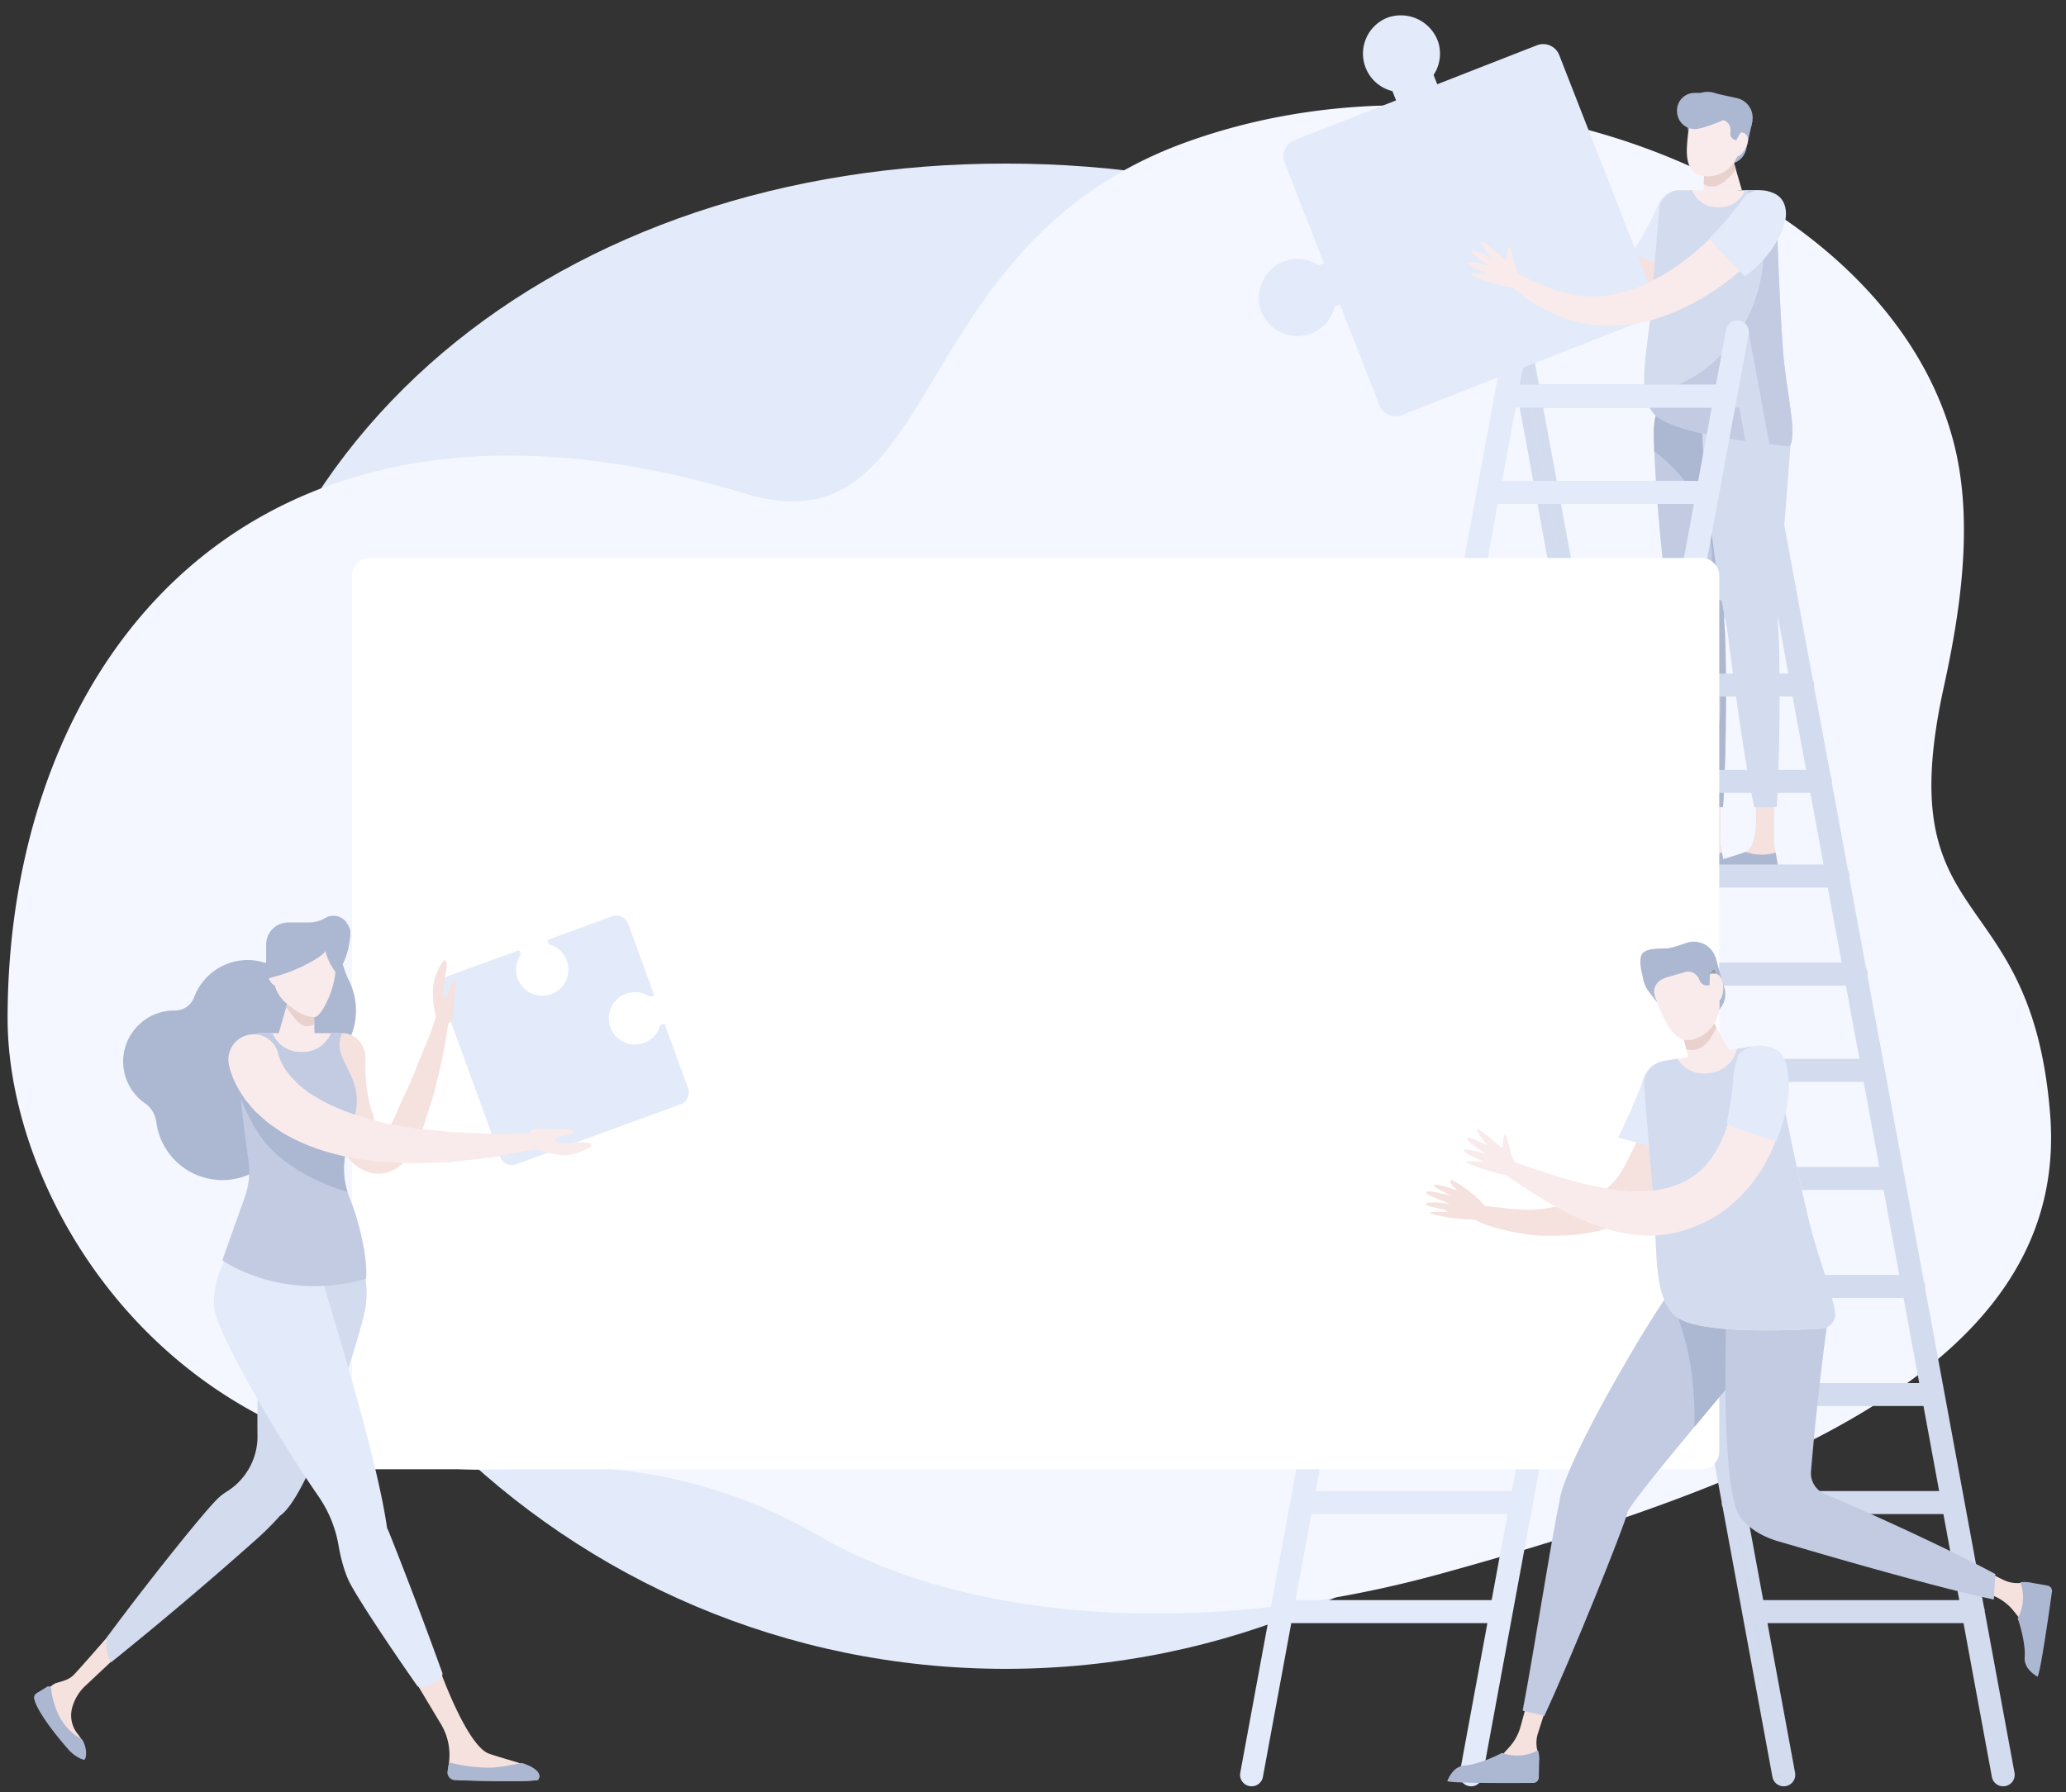 <svg width="272" height="236" fill="none" xmlns="http://www.w3.org/2000/svg">
    <rect width="100%" height="100%" fill="#333333" stroke="none"/>
    <path fill-rule="evenodd" clip-rule="evenodd" d="M132.38 219.77c-57.89 0-104.81-46.98-104.81-104.93 0-57.94 46.92-93.3 104.8-93.3 57.9 0 104.82 35.36 104.82 93.3 0 57.95-46.93 104.93-104.81 104.93z" fill="#E3EAF9"/>
    <path fill-rule="evenodd" clip-rule="evenodd" d="M255.93 90.39c2.26-10.31 4-22.28 1.14-32.66-9.15-33.34-60.22-53.8-101.05-38.95C118.6 32.39 124.4 72.96 98.11 65 32.83 45.25 1 87.22 1 134.1c0 25.43 23.55 62.55 68.95 59.26a65.98 65.98 0 0137.8 8.86c19.32 11.19 50.03 13.8 81.92 5.03 47.98-13.2 82.73-29.2 80.24-60.54-2.49-31.35-21.21-23.4-13.98-56.32z" fill="#F4F7FF"/>
    <path fill-rule="evenodd" clip-rule="evenodd" d="M205.9 16.66c.07-1.02 1.84-3.11 1.57-3.37-.2-.2-.88.45-1.26.83a.16.16 0 01-.16.04.16.16 0 01-.1-.14c-.09-1-.34-3.82-.62-3.85-.29-.03-.43 1.76-.47 2.35a.04.04 0 01-.03.04.04.04 0 01-.04-.03c-.22-.63-.96-2.67-1.28-2.41-.3.25.17 2.2.36 2.96a.04.04 0 01-.02.04.04.04 0 01-.05-.01c-.38-.68-1.38-2.39-1.66-2.17-.27.22.5 2.08.8 2.74a.04.04 0 01-.02.04.04.04 0 01-.05 0c-.43-.5-1.57-1.75-1.57-1.38.01.46 2.01 4.25 2.67 4.88.66.64 1.94-.56 1.94-.56" fill="#F5E1DE"/>
    <path fill-rule="evenodd" clip-rule="evenodd" d="M223.89 29.35c-1.36 3.01-3.31 6.43-5.68 8.78-4.6 4.55-10.49 3.36-12.55-7.29-.36-1.6-.6-3.2-.82-4.8-.42-3.18-.59-6.36-.74-9.52a.87.87 0 011.72-.22v.02c.63 3.08 1.25 6.14 2.06 9.13.41 1.48.84 2.96 1.34 4.38.43 1.35 2.17 5.53 3.52 5.94.04 0 .08.05.11.02.03-.02.04-.02.05 0 .03-.04.05-.06.07-.05.07-.06.16-.07.32-.2.3-.2.7-.58 1.08-1.05a18.1 18.1 0 002.15-3.44 55.67 55.67 0 001.76-3.72c1.38-3.76 7.06-1.96 5.7 1.81a3.09 3.09 0 01-.1.2" fill="#F5E1DE"/>
    <path fill-rule="evenodd" clip-rule="evenodd" d="M214.77 33.4l.01-.02a37.03 37.03 0 001.94-3.17 35.46 35.46 0 001.6-3.25l.02-.05a3.03 3.03 0 014.21-1.5 3.04 3.04 0 011.27 4.1 37.77 37.77 0 01-2.25 3.72 43.7 43.7 0 01-1.73 2.3c-.44-.47-4-1.74-5.07-2.13" fill="#E3EAF9"/>
    <path fill-rule="evenodd" clip-rule="evenodd" d="M217.74 54.48c2.64 3.03 17.86 4.3 17.86 4.3 1.13-1.31-.52-7.25-.91-13.27-.43-6.51-.68-13.7-.8-17.58a2.96 2.96 0 00-2.95-2.88h-9.66a2.86 2.86 0 00-2.85 2.62l-1.13 13.66c-.45 5.32-1.84 10.53.44 13.15" fill="#F9EBEB"/>
    <path fill-rule="evenodd" clip-rule="evenodd" d="M226.52 105.11l-.02 6 .52 2.92a.84.84 0 01-.8.99c-2.45.07-8.72.24-8.9-.04-.78-1.27 2.79-1.76 5.4-2.78 2.6-1 .8-10.93.8-10.93l3 3.84" fill="#F5E1DE"/>
    <path fill-rule="evenodd" clip-rule="evenodd" d="M222.72 112.2l.04-.02a5.96 5.96 0 002.1.37 6.15 6.15 0 001.85-.27l.31 1.75a.84.84 0 01-.8.98c-2.45.08-8.73.25-8.9-.03-.78-1.27 2.79-1.77 5.4-2.78" fill="#ACB7D2"/>
    <path fill-rule="evenodd" clip-rule="evenodd" d="M226.99 81.85c.32 2.3.37 16.99-.15 24.45h-2.94c-1.58-7.24-3.27-21.28-3.59-23.52v-.08c-1.76-7.8-2.64-22.96-2.57-26.04.1-4.16 2.8-7.48 6.03-7.4 3.23.07 5.78 3.5 5.68 7.67-.06 2.62-2.62 23.83-2.46 24.92" fill="#C2CBE2"/>
    <path fill-rule="evenodd" clip-rule="evenodd" d="M226.5 93.5a15.53 15.53 0 00-.5-4.63c-1.15-4.4-1.18-9-.72-13.54.04-.38.07-.76.09-1.15.26-5.94-2.92-11.33-7.57-14.73a50.81 50.81 0 01-.06-2.79c.1-4.16 2.8-7.48 6.03-7.4 3.23.07 5.78 3.5 5.68 7.67-.06 2.62-2.62 23.83-2.47 24.92.33 2.3.38 16.99-.14 24.45h-2.94a92.61 92.61 0 01-.56-2.8 20.14 20.14 0 003.16-10" fill="#ACB7D2"/>
    <path fill-rule="evenodd" clip-rule="evenodd" d="M233.59 105.11l-.03 6 .52 2.92a.84.84 0 01-.8.99c-2.44.07-8.72.24-8.89-.04-.79-1.27 2.78-1.76 5.39-2.78 2.61-1 .8-10.93.8-10.93l3 3.84" fill="#F5E1DE"/>
    <path fill-rule="evenodd" clip-rule="evenodd" d="M229.78 112.2l.04-.02a5.96 5.96 0 002.11.37 6.14 6.14 0 001.84-.27l.31 1.75a.84.84 0 01-.8.98c-2.44.08-8.72.25-8.89-.03-.79-1.27 2.78-1.77 5.39-2.78" fill="#ACB7D2"/>
    <path fill-rule="evenodd" clip-rule="evenodd" d="M234.05 81.85c.32 2.3.37 16.99-.14 24.45h-2.95c-1.58-7.24-3.27-21.28-3.58-23.52l-.01-.08c-1.76-7.8-3.33-23.06-3.26-26.13.1-4.17 3.49-7.4 6.72-7.32 3.24.08 5.08 3.42 4.99 7.58-.06 2.62-1.92 23.93-1.77 25.02" fill="#D3DBEF"/>
    <path fill-rule="evenodd" clip-rule="evenodd" d="M221.19 25.05h1.57a3.62 3.62 0 003.5 2.25c1.79 0 2.95-.98 3.5-2.25h1.42a2.7 2.7 0 012.71 2.63c.11 3.82.36 11.18.8 17.83.4 6.03 2.03 11.62.91 13.26 0 0-15.22-1.26-17.86-4.3-2.28-2.6-.89-7.82-.44-13.13l1.13-13.75a2.76 2.76 0 012.76-2.54" fill="#D3DBEF"/>
    <path fill-rule="evenodd" clip-rule="evenodd" d="M232.18 33.73a16.2 16.2 0 00-2.13-8.68h1.13a2.7 2.7 0 012.71 2.63c.11 3.82.36 11.18.8 17.83.4 6.03 2.03 11.62.91 13.26 0 0-15.22-1.26-17.86-4.3a5.15 5.15 0 01-1.12-2.55c8.85-1.4 15.15-9.16 15.56-18.2" fill="#C2CBE2"/>
    <path fill-rule="evenodd" clip-rule="evenodd" d="M226.67 21.53l.18.04a2.56 2.56 0 003.05-1.94l.82-3.7-2.68-.6-1.37 6.2" fill="#ACB7D2"/>
    <path fill-rule="evenodd" clip-rule="evenodd" d="M224.28 25.05h5.05l-1.46-5.04-3.44.43-.15 4.61" fill="#F9EBEB"/>
    <path fill-rule="evenodd" clip-rule="evenodd" d="M224.43 20.44l3.44-.43.68 2.35c-.77.87-1.91 2.22-3.17 2.22a2 2 0 01-1.08-.32l.13-3.82" fill="#E9D1CE"/>
    <path fill-rule="evenodd" clip-rule="evenodd" d="M223.9 23.12a4.2 4.2 0 005.03-3.2l1.01-4.58-7.04-1.57s-.8 3.58-.82 6.1c-.01 1.9.67 2.99 1.83 3.25" fill="#F9EBEB"/>
    <path fill-rule="evenodd" clip-rule="evenodd" d="M227.93 18.79c-.2.9.06 1.71.59 1.83.53.12 1.37-.93 1.57-1.82.2-.9-.32-1.3-.85-1.42-.53-.12-1.12.51-1.32 1.4" fill="#F9EBEB"/>
    <path fill-rule="evenodd" clip-rule="evenodd" d="M222.28 13.77c.57-1.4 2.13-2 3.56-1.5l.46.13 2.38.52a2.65 2.65 0 012 3.17l-.11.55-.95.82h-.46l-.58 1-.1-.02a.88.88 0 01-.67-.99c.12-.75-.25-1.48-.99-1.64l-2.1-.47c-1.3-.29-2.11.26-2.33 1.22l-.11.83-.29-1.84a4.08 4.08 0 01.3-1.78z" fill="#ACB7D2"/>
    <path fill-rule="evenodd" clip-rule="evenodd" d="M229.1 13.88c.17 1.3-4.52 2.96-5.76 3.11a2.33 2.33 0 01-2.53-2.09 2.32 2.32 0 011.95-2.64c1.23-.15 6.19.31 6.35 1.62" fill="#ACB7D2"/>
    <path d="M227.93 43.86l.75-.14-.75.14zm35.06 190l-.75.14.75-.14zm.88.6l-.14-.74.14.75zm.6-.87l-.74.13.74-.13zm-35.05-190l.75-.14-.75.14zm-30.39.27l.75-.14-.75.14zm35.06 190l-.75.14.75-.14zm.88.6l-.14-.74.14.75zm.6-.87l-.74.13.74-.13zm-35.05-190l.75-.14-.75.14zm26.67.4a1.51 1.51 0 011.21-1.76l.28 1.5-1.5.27zm35.05 190L227.2 44l1.49-.27 35.05 190-1.49.28zm1.77 1.22a1.51 1.51 0 01-1.77-1.21l1.5-.28.27 1.5zm1.21-1.76a1.51 1.51 0 01-1.21 1.76l-.28-1.49 1.49-.27zm-35.05-190l35.05 190-1.49.27-35.05-190 1.49-.27zm-1.77-1.22a1.51 1.51 0 011.77 1.22l-1.5.27-.27-1.49zM198.3 44a1.51 1.51 0 011.21-1.77l.28 1.5-1.5.27zm35.05 190L198.29 44l1.49-.28 35.05 190-1.49.28zm1.76 1.21a1.51 1.51 0 01-1.76-1.21l1.49-.28.27 1.5zm1.22-1.76a1.51 1.51 0 01-1.22 1.76l-.27-1.49 1.49-.27zm-35.05-190l35.05 190-1.5.27-35.04-190 1.49-.27zm-1.77-1.22a1.51 1.51 0 011.77 1.22l-1.5.27-.27-1.49zm30.75 8.42c.83 0 1.51.68 1.51 1.52h-1.51v-1.52zm-28.17 0h28.17v1.52h-28.17v-1.52zm-1.51 1.52c0-.84.67-1.52 1.5-1.52v1.52h-1.5zm1.5 1.51a1.51 1.51 0 01-1.5-1.51h1.5v1.51zm28.18 0h-28.17v-1.51h28.17v1.51zm1.51-1.51c0 .83-.68 1.51-1.51 1.51v-1.51h1.51zm.84 11.17c.84 0 1.51.68 1.51 1.51h-1.51v-1.51zm-28.64 0h28.64v1.51h-28.64v-1.51zm-1.52 1.51c0-.83.68-1.51 1.52-1.51v1.51h-1.52zm1.52 1.52a1.51 1.51 0 01-1.52-1.52h1.52v1.52zm28.64 0h-28.64v-1.52h28.64v1.52zm1.51-1.52c0 .84-.67 1.52-1.51 1.52v-1.52h1.51zm.85 11.17c.83 0 1.5.68 1.5 1.52h-1.5v-1.52zm-28.4 0h28.4v1.52h-28.4v-1.52zm-1.5 1.52c0-.84.67-1.52 1.5-1.52v1.52h-1.5zm1.5 1.51a1.51 1.51 0 01-1.5-1.51h1.5v1.51zm28.4 0h-28.4v-1.51h28.4v1.51zm1.5-1.51c0 .83-.67 1.51-1.5 1.51v-1.51h1.5zm.85 11.17c.84 0 1.52.67 1.52 1.51h-1.52v-1.51zm-28.22 0h28.22v1.51H209.1v-1.51zm-1.51 1.51c0-.84.68-1.51 1.51-1.51v1.51h-1.51zm1.51 1.51a1.51 1.51 0 01-1.51-1.51h1.51v1.51zm28.22 0H209.1v-1.51h28.22v1.51zm1.52-1.51c0 .84-.68 1.51-1.52 1.51v-1.51h1.52zm.84 11.17c.83 0 1.51.68 1.51 1.51h-1.51v-1.51zm-28.55 0h28.55v1.51h-28.55v-1.51zm-1.51 1.51c0-.83.67-1.51 1.51-1.51v1.51h-1.51zm1.51 1.52a1.51 1.51 0 01-1.51-1.52h1.51v1.52zm28.55 0h-28.55v-1.52h28.55v1.52zm1.51-1.52c0 .84-.68 1.52-1.51 1.52v-1.52h1.51zm.8 10.95c.84 0 1.51.68 1.51 1.51h-1.51v-1.51zm-28.94 0h28.94v1.51h-28.94v-1.51zm-1.52 1.51c0-.83.68-1.51 1.52-1.51v1.51h-1.52zm1.52 1.52a1.51 1.51 0 01-1.52-1.52h1.52v1.52zm28.94 0h-28.94v-1.52h28.94v1.52zm1.51-1.52c0 .84-.67 1.52-1.51 1.52v-1.52h1.51zm.89 11.4c.83 0 1.51.68 1.51 1.51h-1.51v-1.51zm-28.5 0h28.5v1.51h-28.5v-1.51zm-1.52 1.51c0-.83.68-1.51 1.52-1.51v1.51h-1.52zm1.52 1.52a1.51 1.51 0 01-1.52-1.52h1.52v1.52zm28.5 0h-28.5v-1.52h28.5v1.52zm1.51-1.52c0 .84-.68 1.52-1.51 1.52v-1.52h1.51zm.52 11.17c.83 0 1.51.68 1.51 1.52h-1.51v-1.52zm-28.58 0h28.58v1.52h-28.58v-1.52zm-1.51 1.52c0-.84.67-1.52 1.51-1.52v1.52h-1.51zm1.51 1.51a1.51 1.51 0 01-1.51-1.51h1.51v1.51zm28.58 0h-28.58v-1.51h28.58v1.51zm1.51-1.51c0 .83-.68 1.51-1.51 1.51v-1.51h1.51zm.69 12.71c.83 0 1.51.68 1.51 1.52h-1.51v-1.52zm-28.58 0h28.58v1.52h-28.58v-1.52zm-1.51 1.52c0-.84.67-1.52 1.5-1.52v1.52h-1.5zm1.5 1.51a1.51 1.51 0 01-1.5-1.51h1.5v1.51zm28.59 0h-28.58v-1.51h28.58v1.51zm1.51-1.51c0 .83-.68 1.51-1.51 1.51v-1.51h1.51zm1.81 12.71c.84 0 1.51.68 1.51 1.51h-1.51v-1.51zm-28.58 0h28.58v1.51h-28.58v-1.51zm-1.51 1.51c0-.83.68-1.51 1.51-1.51v1.51h-1.51zm1.51 1.52a1.51 1.51 0 01-1.51-1.52h1.51v1.52zm28.58 0h-28.58v-1.52h28.58v1.52zm1.51-1.52c0 .84-.67 1.52-1.51 1.52v-1.52h1.51zm.97 12.72c.84 0 1.52.68 1.52 1.51h-1.52v-1.51zm-28.57 0h28.57v1.51h-28.57v-1.51zm-1.52 1.51c0-.83.68-1.51 1.52-1.51v1.51h-1.52zm1.52 1.52a1.51 1.51 0 01-1.52-1.52h1.52v1.52zm28.57 0h-28.57v-1.52h28.57v1.52zm1.52-1.52c0 .84-.68 1.52-1.52 1.52v-1.52h1.52zm.82 12.72c.84 0 1.52.68 1.52 1.51h-1.52v-1.51zm-28.57 0h28.57v1.51h-28.57v-1.51zm-1.52 1.51c0-.83.68-1.51 1.52-1.51v1.51h-1.52zm1.52 1.52a1.51 1.51 0 01-1.52-1.52h1.52v1.52zm28.57 0h-28.57v-1.52h28.57v1.52zm1.52-1.52c0 .84-.68 1.52-1.52 1.52v-1.52h1.52zm1.53 12.85c.83 0 1.5.68 1.5 1.52h-1.5v-1.52zm-28.58 0h28.58v1.52h-28.58v-1.52zm-1.52 1.52c0-.84.68-1.52 1.52-1.52v1.52h-1.52zm1.52 1.51a1.51 1.51 0 01-1.52-1.51h1.52v1.51zm28.58 0h-28.58v-1.51h28.58v1.51zm1.5-1.51c0 .83-.67 1.51-1.5 1.51v-1.51h1.5z" fill="#D3DBEF"/>
    <path d="M200.57 43.86l-.74-.14.74.14zm-35.05 190l.74.14-.74-.14zm-.88.6l.14-.74-.14.75zm-.6-.87l.74.13-.75-.13zm35.05-190l-.75-.14.74.14zm30.39.27l-.75-.14.75.14zm-35.06 190l.75.14-.75-.14zm-.88.6l.14-.74-.14.75zm-.6-.87l.74.13-.75-.13zm35.05-190l-.75-.14.75.14zm-26.67.4a1.51 1.51 0 00-1.22-1.76l-.27 1.5 1.49.27zm-35.05 190l35.05-190-1.5-.27-35.04 190 1.49.28zm-1.77 1.22a1.51 1.51 0 001.77-1.21l-1.5-.28-.27 1.5zm-1.21-1.76a1.51 1.51 0 001.21 1.76l.28-1.49-1.5-.27zm35.05-190l-35.05 190 1.49.27 35.05-190-1.49-.27zm1.76-1.22a1.51 1.51 0 00-1.76 1.22l1.49.27.27-1.49zM230.22 44a1.51 1.51 0 00-1.21-1.77l-.28 1.5 1.49.27zm-35.05 190l35.05-190-1.49-.28-35.05 190 1.49.28zm-1.77 1.21a1.51 1.51 0 001.77-1.21l-1.5-.28-.27 1.5zm-1.21-1.76a1.51 1.51 0 001.21 1.76l.28-1.49-1.5-.27zm35.05-190l-35.05 190 1.49.27 35.05-190-1.49-.27zm1.77-1.22a1.51 1.51 0 00-1.77 1.22l1.5.27.27-1.49zm-30.75 8.42c-.83 0-1.51.68-1.51 1.52h1.51v-1.52zm28.17 0h-28.17v1.52h28.17v-1.52zm1.51 1.52c0-.84-.68-1.52-1.51-1.52v1.52h1.51zm-1.51 1.51c.83 0 1.51-.68 1.51-1.51h-1.51v1.51zm-28.17 0h28.17v-1.51h-28.17v1.51zm-1.51-1.51c0 .83.68 1.51 1.51 1.51v-1.51h-1.51zm-.84 11.17c-.84 0-1.52.68-1.52 1.51h1.52v-1.51zm28.64 0h-28.64v1.51h28.64v-1.51zm1.52 1.51c0-.83-.68-1.51-1.52-1.51v1.51h1.52zm-1.52 1.52c.84 0 1.52-.68 1.52-1.52h-1.52v1.52zm-28.64 0h28.64v-1.52h-28.64v1.52zm-1.52-1.52c0 .84.68 1.52 1.52 1.52v-1.52h-1.52zm-.84 11.17c-.84 0-1.51.68-1.51 1.52h1.51v-1.52zm28.39 0h-28.39v1.52h28.39v-1.52zm1.51 1.52c0-.84-.67-1.52-1.51-1.52v1.52h1.51zm-1.51 1.51c.84 0 1.51-.68 1.51-1.51h-1.51v1.51zm-28.39 0h28.39v-1.51h-28.39v1.51zm-1.51-1.51c0 .83.67 1.51 1.51 1.51v-1.51h-1.51zm-.84 11.17c-.84 0-1.52.67-1.52 1.51h1.52v-1.51zm28.21 0H191.2v1.51h28.21v-1.51zm1.52 1.51c0-.84-.68-1.51-1.52-1.51v1.51h1.52zm-1.52 1.51c.84 0 1.52-.67 1.52-1.51h-1.52v1.51zm-28.21 0h28.21v-1.51H191.2v1.51zm-1.52-1.51c0 .84.68 1.51 1.52 1.51v-1.51h-1.52zm-.84 11.17c-.84 0-1.51.68-1.51 1.51h1.51v-1.51zm28.55 0h-28.55v1.51h28.55v-1.51zm1.51 1.51c0-.83-.68-1.51-1.51-1.51v1.51h1.51zm-1.51 1.52c.83 0 1.51-.68 1.51-1.52h-1.51v1.52zm-28.55 0h28.55v-1.52h-28.55v1.52zm-1.51-1.52c0 .84.67 1.52 1.51 1.52v-1.52h-1.51zm-.8 10.95c-.84 0-1.52.68-1.52 1.51h1.52v-1.51zm28.94 0h-28.94v1.51h28.94v-1.51zm1.51 1.51c0-.83-.67-1.51-1.51-1.51v1.51h1.51zm-1.51 1.52c.84 0 1.51-.68 1.51-1.52h-1.51v1.52zm-28.94 0h28.94v-1.52h-28.94v1.52zm-1.52-1.52c0 .84.68 1.52 1.52 1.52v-1.52H185zm-.88 11.4c-.84 0-1.51.68-1.51 1.51h1.51v-1.51zm28.5 0h-28.5v1.51h28.5v-1.51zm1.51 1.51c0-.83-.67-1.51-1.51-1.51v1.51h1.51zm-1.51 1.52c.84 0 1.51-.68 1.51-1.52h-1.51v1.52zm-28.5 0h28.5v-1.52h-28.5v1.52zm-1.51-1.52c0 .84.67 1.52 1.51 1.52v-1.52h-1.51zm-.52 11.17c-.84 0-1.51.68-1.51 1.52h1.51v-1.52zm28.58 0H182.1v1.52h28.58v-1.52zm1.51 1.52c0-.84-.68-1.52-1.51-1.52v1.52h1.51zm-1.51 1.51c.83 0 1.51-.68 1.51-1.51h-1.51v1.51zm-28.58 0h28.58v-1.51H182.1v1.51zm-1.51-1.51c0 .83.67 1.51 1.51 1.51v-1.51h-1.51zm-.69 12.71c-.84 0-1.51.68-1.51 1.52h1.51v-1.52zm28.58 0H179.9v1.52h28.58v-1.52zm1.51 1.52c0-.84-.68-1.52-1.51-1.52v1.52h1.51zm-1.51 1.51c.83 0 1.51-.68 1.51-1.51h-1.51v1.51zm-28.58 0h28.58v-1.51H179.9v1.51zm-1.51-1.51c0 .83.67 1.51 1.51 1.51v-1.51h-1.51zm-1.81 12.71c-.84 0-1.52.68-1.52 1.51h1.52v-1.51zm28.57 0h-28.57v1.51h28.57v-1.51zm1.52 1.51c0-.83-.68-1.51-1.52-1.51v1.51h1.52zm-1.52 1.52c.84 0 1.52-.68 1.52-1.52h-1.52v1.52zm-28.57 0h28.57v-1.52h-28.57v1.52zm-1.52-1.52c0 .84.68 1.52 1.52 1.52v-1.52h-1.52zm-.97 12.72c-.83 0-1.5.68-1.5 1.51h1.5v-1.51zm28.58 0H174.1v1.51h28.58v-1.51zm1.52 1.51c0-.83-.68-1.51-1.52-1.51v1.51h1.52zm-1.52 1.52c.84 0 1.52-.68 1.52-1.52h-1.52v1.52zm-28.58 0h28.58v-1.52H174.1v1.52zm-1.5-1.52c0 .84.67 1.52 1.5 1.52v-1.52h-1.5zm-.84 12.72c-.83 0-1.5.68-1.5 1.51h1.5v-1.51zm28.58 0h-28.58v1.51h28.58v-1.51zm1.52 1.51c0-.83-.68-1.51-1.52-1.51v1.51h1.52zm-1.52 1.52c.84 0 1.52-.68 1.52-1.52h-1.52v1.52zm-28.58 0h28.58v-1.52h-28.58v1.52zm-1.5-1.52c0 .84.67 1.52 1.5 1.52v-1.52h-1.5zm-1.54 12.85c-.83 0-1.51.68-1.51 1.52h1.51v-1.52zm28.58 0H168.7v1.52h28.58v-1.52zm1.51 1.52c0-.84-.68-1.52-1.51-1.52v1.52h1.51zm-1.51 1.51c.83 0 1.51-.68 1.51-1.51h-1.51v1.51zm-28.58 0h28.58v-1.51H168.7v1.51zm-1.51-1.51c0 .83.68 1.51 1.51 1.51v-1.51h-1.51z" fill="#E3EAF9"/>
    <path fill-rule="evenodd" clip-rule="evenodd" d="M189.22 11.1l-.48-1.23a5.08 5.08 0 00.6-4.36 5.21 5.21 0 00-6.6-3.21 5.08 5.08 0 00-2.95 6.6 5.07 5.07 0 003.53 3.1l.48 1.22-13.38 5.24a2.27 2.27 0 00-1.3 2.93l5.19 13.28-.71.28a5.07 5.07 0 00-4.37-.61c-2.65.85-4.18 4-3.2 6.62a5.08 5.08 0 006.6 2.95 5.07 5.07 0 003.09-3.53l.7-.28 5.19 13.27a2.27 2.27 0 002.93 1.29l31.94-12.5a2.27 2.27 0 001.3-2.93L205.28 7.25a2.27 2.27 0 00-2.93-1.29l-13.14 5.14" fill="#E3EAF9"/>
    <path fill-rule="evenodd" clip-rule="evenodd" d="M234.47 29.98a38.15 38.15 0 01-7.42 7.33c-9.77 7.13-20.22 7.85-28.74-.22a.87.87 0 011.03-1.39l.04.02c5.56 3.22 10.53 4.54 16.8 1.9 8.22-3.54 14.04-12.07 13.43-11.26a3.02 3.02 0 014.24-.59 3.04 3.04 0 01.62 4.21" fill="#F9EBEB"/>
    <path fill-rule="evenodd" clip-rule="evenodd" d="M225.13 31.26c2.03-1.83 4.62-5.43 4.62-5.43s1.23-1.45 3.75-.4c2.01.85 1.6 3.24 1.6 3.24-.04.33-.72 4.26-5.35 7.74 0 0-4.96-4.84-4.62-5.15" fill="#E3EAF9"/>
    <path fill-rule="evenodd" clip-rule="evenodd" d="M199.96 36.1c-.67-.79-.85-3.52-1.22-3.52-.27 0-.32.94-.33 1.47a.16.16 0 01-.09.14.15.15 0 01-.17-.02c-.76-.67-2.9-2.52-3.11-2.35-.23.18.9 1.56 1.3 2.02a.04.04 0 010 .05.04.04 0 01-.05.01c-.6-.3-2.55-1.26-2.6-.85-.04.4 1.66 1.47 2.32 1.88a.04.04 0 01.01.05.04.04 0 01-.04.02c-.74-.22-2.66-.75-2.7-.4-.04.35 1.8 1.14 2.47 1.41a.04.04 0 01.02.05.04.04 0 01-.04.03c-.65-.05-2.34-.16-2.08.1.32.32 4.4 1.65 5.3 1.65.91 0 1-1.75 1-1.75" fill="#F9EBEB"/>
    <g clip-path="url(#clip0)">
        <path fill-rule="evenodd" clip-rule="evenodd" d="M46.35 191.15a2.33 2.33 0 002.32 2.33h175.35a2.33 2.33 0 002.33-2.33V75.8a2.33 2.33 0 00-2.33-2.32H48.67a2.32 2.32 0 00-2.32 2.32v115.35z" fill="#fff"/>
    </g>
    <path fill-rule="evenodd" clip-rule="evenodd" d="M267.77 208.6l-.47-.1c-.4-.08-.9-.07-1.35-.04a4.12 4.12 0 01-2.18-.4l-2.79-1.38a1.41 1.41 0 00-1.92 1.83.45.45 0 00.23.23l3.3 1.47a6.63 6.63 0 012.47 1.88l.93 1.16c2-1.24 1.72-3.5 1.78-4.65" fill="#F5E1DE"/>
    <path fill-rule="evenodd" clip-rule="evenodd" d="M266.56 218.23c.14-1.59-.58-4.22-.92-5.1.85-1.57.88-3.25.36-4.77a4.8 4.8 0 011.31.04c.53.11 1.75.3 2.26.4a.73.73 0 01.59.75s-1.58 11.45-1.94 11.24c-.6-.38-1.77-1.2-1.66-2.56" fill="#ACB7D2"/>
    <path fill-rule="evenodd" clip-rule="evenodd" d="M202.53 232.29l.02-.49c.03-.4-.06-.9-.16-1.34a4.13 4.13 0 01.09-2.21l.95-2.97a1.41 1.41 0 00-2.1-1.63.45.45 0 00-.19.26l-.96 3.49a6.61 6.61 0 01-1.5 2.71l-1.01 1.1c1.52 1.79 3.7 1.18 4.86 1.08" fill="#F5E1DE"/>
    <path fill-rule="evenodd" clip-rule="evenodd" d="M192.83 232.5c1.6-.1 4.09-1.2 4.9-1.66 1.68.61 3.35.4 4.77-.34.1.43.18.9.15 1.3-.03.54-.04 1.78-.06 2.3a.73.73 0 01-.65.69s-11.55.11-11.39-.27c.28-.65.93-1.93 2.28-2.02" fill="#ACB7D2"/>
    <path fill-rule="evenodd" clip-rule="evenodd" d="M214.28 199.14c-.55 2.17-7.33 19.01-10.98 26.86-1.1-.42-1.71-.39-2.83-.74 1.42-7.37 3.98-23.82 4.82-27.37.37-4.94 12.45-25.3 15.24-28.7 3-3.66 7.73-4.73 10.58-2.4 2.84 2.33 3.28 7.54.28 11.2-1.94 2.37-16.74 19.68-17.11 21.15" fill="#C2CBE2"/>
    <path fill-rule="evenodd" clip-rule="evenodd" d="M231.1 166.8c-2.84-2.34-7.57-1.27-10.58 2.4-.24.3-.56.73-.93 1.26 2.71 5.4 3.63 11.37 3.49 17.44 3.72-4.47 7.4-8.8 8.3-9.9 3.01-3.67 2.57-8.88-.28-11.2" fill="#ACB7D2"/>
    <path fill-rule="evenodd" clip-rule="evenodd" d="M228.82 199.28v-.01a3.66 3.66 0 01-.28-.7c-2-5.94-1.43-27.5-.78-31.88.17-1.16.51-2.24.98-3.2l6.38 3.47a24.32 24.32 0 005.65 4.72c.33.2-.1-.65.23-.48a372.83 372.83 0 00-2.57 22.56 2.96 2.96 0 001.8 2.97c5.95 2.5 16.56 7.36 22.47 10.56l-.2 3.35c-8.63-1.81-25.87-6.94-28.49-7.7-2.47-.73-4.39-2.15-5.18-3.66" fill="#C2CBE2"/>
    <path fill-rule="evenodd" clip-rule="evenodd" d="M223.5 145.62a18.7 18.7 0 01-.34 1.92 19.96 19.96 0 01-.7 2.43 19.95 19.95 0 01-2.32 4.51c-1.94 2.81-4.02 5.58-7.08 6.77-1.52.62-3.1 1-4.65 1.22-1.55.25-3.83.3-5.35.26-3.04-.1-7.52-1.25-8.76-2.06-.42-.27-.84-.7-.7-1.22a.99.99 0 011.04-.72h.01c2.8.22 5.6.83 8.27.49 2.65-.38 5.96-1.08 8.05-2.35 2.1-1.24 3.01-3.5 4.06-5.57a13.74 13.74 0 001.22-3.26 15.58 15.58 0 00.41-2.58l.02-.4a1.99 1.99 0 000-.3 3.44 3.44 0 013.48-3.4 3.44 3.44 0 013.4 3.48c-.02.36-.04.53-.07.78z" fill="#F5E1DE"/>
    <path fill-rule="evenodd" clip-rule="evenodd" d="M195.56 159.03c-.74-1.43-4.36-3.82-4.58-3.62-.33.32 1.02 1.44.97 1.4-1.28-.47-3.1-1.01-3.15-.7-.03.3 2.24 1.33 2.23 1.35-.01.01-3.25-.86-3.3-.45-.04.38 2.31 1.08 2.97 1.49a.04.04 0 01.02.05.04.04 0 01-.05.02c-.74-.22-2.86-.37-2.9-.02-.05.35 2.06.6 2.72.87.02 0-.02.19-.03.2 0 .02-2.38-.13-2.12.13.32.33 4.61 1 6.3.84 1.7-.15.92-1.56.92-1.56z" fill="#F5E1DE"/>
    <path fill-rule="evenodd" clip-rule="evenodd" d="M213.06 149.81c.6-1.27 2.88-6.21 3.16-7.42l.02-.06a3.45 3.45 0 014.43-2.47 3.45 3.45 0 012.19 4.36 43.37 43.37 0 01-1.83 4.6 49.62 49.62 0 01-1.51 2.9c-.6-.44-6.46-1.9-6.46-1.9" fill="#E3EAF9"/>
    <path fill-rule="evenodd" clip-rule="evenodd" d="M220.66 173.36c2.85 2.35 14.75 1.88 19.17 1.6a1.89 1.89 0 001.76-2.16c-.47-2.8-2.41-7.63-3.58-12.65a589.04 589.04 0 01-4.14-19.57 3.36 3.36 0 00-3.86-2.67l-10.83 1.8a3.25 3.25 0 00-2.71 3.47l1.26 15.52c.5 6.04-.1 12.14 2.93 14.66" fill="#F9EBEB"/>
    <path fill-rule="evenodd" clip-rule="evenodd" d="M219.08 139.72l1.76-.3a4.12 4.12 0 004.34 1.88 4.12 4.12 0 003.5-3.17l1.61-.27a3.07 3.07 0 013.52 2.45c.83 4.26 2.47 12.47 4.2 19.84 1.19 5.1 3.14 9.78 3.58 12.62a1.92 1.92 0 01-1.79 2.2c-4.44.27-16.3.74-19.14-1.61-3.04-2.52-2.44-8.62-2.93-14.66l-1.27-15.63a3.14 3.14 0 012.62-3.35" fill="#D3DBEF"/>
    <path fill-rule="evenodd" clip-rule="evenodd" d="M224.83 133.8l.2-.06a2.91 2.91 0 002-3.6l-1.19-4.13-3 .86 2 6.93" fill="#ACB7D2"/>
    <path fill-rule="evenodd" clip-rule="evenodd" d="M222.4 139.73l5.23-.39.18-.75-3.06-5.5-3.63 1.54 1.28 5.1" fill="#F9EBEB"/>
    <path fill-rule="evenodd" clip-rule="evenodd" d="M221.12 134.63l3.63-1.54 1.23 2.2c-.57 1.2-1.26 2.52-2.63 2.92-.43.12-.92.08-1.34-.04l-.89-3.53" fill="#E9D1CE"/>
    <path fill-rule="evenodd" clip-rule="evenodd" d="M222.93 136.88a4.79 4.79 0 003.28-5.92l-1.47-5.12-7.88 2.26s1.15 4 2.5 6.54c1 1.9 2.28 2.62 3.57 2.25" fill="#F9EBEB"/>
    <path fill-rule="evenodd" clip-rule="evenodd" d="M224.25 128.1l1.48-.42.19.68-1.48.42-.2-.67" fill="#999"/>
    <path fill-rule="evenodd" clip-rule="evenodd" d="M224.6 130.38c.28 1 1 1.67 1.58 1.5.6-.17.87-1.67.58-2.67-.28-1-1.02-1.12-1.61-.95-.6.17-.84 1.12-.55 2.12" fill="#F9EBEB"/>
    <path fill-rule="evenodd" clip-rule="evenodd" d="M216.92 130.37a4.62 4.62 0 01-.68-1.94s-.69-2.28.09-2.97c.7-.63 2.23-.52 3.18-.58.69-.04 2.66-.76 2.66-.76a3.01 3.01 0 013.72 2.06l.18.62-.96 1.58-.03 1.32-.1.03a1 1 0 01-1.22-.63c-.29-.8-1.05-1.33-1.88-1.1l-2.36.68c-1.44.42-1.96 1.4-1.66 2.48l.34.89-1.28-1.68" fill="#ACB7D2"/>
    <path fill-rule="evenodd" clip-rule="evenodd" d="M220.78 162.28c-8.03 1.98-16.16-3.16-22.55-7.56-.4-.28-.73-.8-.52-1.3a.99.99 0 011.11-.58h.02c9.99 3.49 22.41 7.8 27.43-1.88 2.54-4.76 2.08-10.52 2.1-9.7-.06-4.46 6.62-4.68 6.86-.23.46 8.58-4.34 18.77-14.45 21.25z" fill="#F9EBEB"/>
    <path fill-rule="evenodd" clip-rule="evenodd" d="M227.33 147.85c.8-3.64.91-6.58.91-6.64v.1l.58-2.3s1.11-1.86 4.14-1.14c2.41.57 2.4 3.32 2.4 3.32 0 .38.88 3.13-1.5 9.1 0 0-6.64-1.93-6.53-2.44" fill="#E3EAF9"/>
    <path fill-rule="evenodd" clip-rule="evenodd" d="M198.18 149.47c-.27 0-.31.95-.32 1.48a.16.16 0 01-.1.14.16.16 0 01-.16-.03c-.76-.66-2.9-2.52-3.12-2.34-.22.18.91 1.56 1.3 2.02v.05a.04.04 0 01-.05 0c-.6-.3-2.54-1.25-2.59-.84-.04.39 1.65 1.47 2.32 1.88.01 0 .02.03.01.05a.04.04 0 01-.05.02c-.74-.22-2.65-.75-2.7-.4-.04.34 1.81 1.14 2.48 1.4a.04.04 0 01-.02.08c-.66-.05-2.35-.16-2.09.1.32.32 4.4 1.66 5.3 1.66.92 0 1.01-1.75 1.01-1.75-.67-.78-.84-3.52-1.22-3.52z" fill="#F9EBEB"/>
    <path fill-rule="evenodd" clip-rule="evenodd" d="M89.56 145.44a1.7 1.7 0 001.02-2.17l-3.1-8.48-.55.2a3.45 3.45 0 01-2.8 2.52 3.44 3.44 0 01-3.47-1.6 3.45 3.45 0 011.76-5.04 3.44 3.44 0 013.15.41l.57-.2-3.42-9.38a1.7 1.7 0 00-2.18-1.02l-8.48 3.1.21.58a3.44 3.44 0 012.52 2.79 3.43 3.43 0 01-1.6 3.47 3.45 3.45 0 01-5.04-1.76 3.44 3.44 0 01.41-3.15l-.21-.58-9.38 3.41a1.7 1.7 0 00-1.01 2.18l7.86 21.57a1.7 1.7 0 002.18 1.02l21.56-7.87" fill="#E3EAF9"/>
    <path fill-rule="evenodd" clip-rule="evenodd" d="M14.38 215.29s-3.97 4.57-4.7 5.3c-.6.6-1.45.81-2.27 1.04-.26.08-.6.35-.89.57a.92.92 0 00-.33.76c.1 5.14 4.57 8.75 4.8 8.45.43-.55.1-2.05-.75-3.05a3.9 3.9 0 01-.68-3.67 6.1 6.1 0 011.62-2.63l3.45-3.24-.25-3.53m40.52 6.5l3.16 5.27a7.87 7.87 0 011 5.38 1.72 1.72 0 001.65 2.01c3.4.09 9.96.2 10.15-.1.97-1.58-3.19-2.28-6.45-3.4-2.2-.74-4.91-6.7-6.63-11.4l-2.57 1.64a.69.69 0 00-.3.6" fill="#F5E1DE"/>
    <path fill-rule="evenodd" clip-rule="evenodd" d="M64.34 232.78c1.4 0 2.82-.32 4.13-.58a.85.85 0 01.46.03c1.52.54 2.44 1.28 1.93 2.12-.2.34-7.93.16-10.95.08a1.03 1.03 0 01-.99-1.21l.2-1.13c1.7.43 3.46.69 5.22.69" fill="#ACB7D2"/>
    <path fill-rule="evenodd" clip-rule="evenodd" d="M43.62 162.2c-3.49-.7-7.65 2.17-8.55 6.66-.52 2.58-1.28 12.2-1.17 20.05a8.56 8.56 0 01-3.97 7.47 7.36 7.36 0 00-1.14.85c-1.72 1.57-9.72 11.6-14.74 18.42-.15 1.07 0 2.54.6 3.24a512.26 512.26 0 0019.13-16.2 38.5 38.5 0 003.08-3.08c3.94-2.64 10.34-22.85 11.18-27.01.9-4.5-.93-9.7-4.42-10.4" fill="#D3DBEF"/>
    <path fill-rule="evenodd" clip-rule="evenodd" d="M46.87 133.07c0 3.87-2.43 7-5.42 7-3 0-5.43-3.13-5.43-7 0-3.86 2.43-7 5.42-7 3 0 5.43 3.14 5.43 7" fill="#ACB7D2"/>
    <path fill-rule="evenodd" clip-rule="evenodd" d="M40.14 133.8a7.6 7.6 0 00-7.09-7.36 7.53 7.53 0 00-7.5 4.91 2.66 2.66 0 01-2.54 1.72 6.64 6.64 0 00-1.43.14 6.75 6.75 0 00-5.33 5.86 6.7 6.7 0 002.9 6.26c.83.57 1.3 1.5 1.44 2.5a8.76 8.76 0 0017.41-.47 8.74 8.74 0 00-2.18-6.58 7.54 7.54 0 004.32-6.98m1.3-10.03s3.06 1.93 2.69 4.52c0 0 1.63-1.16 2-5.14.25-2.76-4.69.62-4.69.62" fill="#ACB7D2"/>
    <path fill-rule="evenodd" clip-rule="evenodd" d="M44.04 152.98c1.15-3.69 3.46-11.49 3.26-14.04a3.03 3.03 0 00-2.94-2.88h-9.99c-1.65 0-3 1.4-3.05 3.16-.09 3.08 1.25 10.09 2 13.76h10.72" fill="#F9EBEB"/>
    <path fill-rule="evenodd" clip-rule="evenodd" d="M48.28 143.23c.15 1.2.4 2.4.78 3.4.18.49.4 1.91.59 2.24.2.32.35.42.32.46-.04.03-.06.13.2.03.1-.02.26-.16.42-.26.17-.15.34-.3.52-.49.7-.78 1.38-2.87 1.97-4.05a43.48 43.48 0 001.64-3.7c1-2.58 1.87-4.27 2.68-7 .15-.5.64-.78 1.09-.61.4.14.64.58.59 1.03a65.3 65.3 0 01-1.45 7.67c-.15.73-.36 1.45-.54 2.17-.22.72-.42 1.44-.68 2.16-.5 1.45-1.1 3.9-2.04 5.34a12.43 12.43 0 01-.83 1.08c-.35.35-.67.7-1.15 1.01l-.34.23-.4.2c-.27.12-.53.25-.86.3a4.14 4.14 0 01-1.95.01 5.74 5.74 0 01-2.9-1.85c-.67-.76-1.17-2.55-1.57-3.34a23.8 23.8 0 01-2.28-9.7v-.02c-.08-1.84 1.21-3.4 2.87-3.48 1.67-.09 3.08 1.34 3.16 3.18a3.67 3.67 0 010 .32 21.26 21.26 0 00.16 3.67z" fill="#F5E1DE"/>
    <path fill-rule="evenodd" clip-rule="evenodd" d="M58.12 220.8a.55.55 0 00.1-.54 587.78 587.78 0 00-6.99-18.44 10.2 10.2 0 00-.27-.59c-1.3-9.3-7.26-28.26-8.2-31.62-1.21-4.42-5.44-8.46-8.87-7.51-3.43.95-5.94 5.65-5.71 10 .15 2.86 7.5 15.93 13.84 25.08a16.21 16.21 0 012.57 6.45c.28 1.6.73 3.19 1.24 4.35.74 1.73 5.13 8.35 9.05 13.96a.55.55 0 00.5.23 4.05 4.05 0 002.74-1.37" fill="#E3EAF9"/>
    <path fill-rule="evenodd" clip-rule="evenodd" d="M32.71 152.83c-.53-3.77-1.47-10.87-1.38-13.88a2.97 2.97 0 012.97-2.89h1.58a3.98 3.98 0 003.84 2.47 3.98 3.98 0 003.85-2.47h1.48c-1.61 3.44 2.9 5.35 1.73 10.64a88.99 88.99 0 00-1.27 5.13 10.04 10.04 0 00.55 6c1.36 3.26 2.43 8.5 2.11 10.57-11.17 3.17-18.9-2.44-18.9-2.44l2.96-8.31a10.12 10.12 0 00.48-4.82z" fill="#C2CBE2"/>
    <path fill-rule="evenodd" clip-rule="evenodd" d="M45.51 151.83l.37-1.61a29.74 29.74 0 01-4.73-1.61c-3.25-1.43-7.4-3.74-9.73-6.94.06.92.15 1.93.26 2.98 1.15 2.68 2.38 5.26 4.64 7.27 2.7 2.41 5.99 4 9.43 5.05a10.03 10.03 0 01-.24-5.14" fill="#ACB7D2"/>
    <path fill-rule="evenodd" clip-rule="evenodd" d="M41.45 136.8l-4.82-.51 1.52-5.28 3.12.38.17 5.4" fill="#F9EBEB"/>
    <path fill-rule="evenodd" clip-rule="evenodd" d="M41.27 131.4l-3.12-.4-.47 1.65c.7.8 1.59 2.5 2.72 2.5a1.8 1.8 0 00.99-.3l-.12-3.46" fill="#E9D1CE"/>
    <path fill-rule="evenodd" clip-rule="evenodd" d="M41.37 133.94c-1.05 0-2.2-.53-3.77-1.9a4.79 4.79 0 01-1.58-3.1v-5.17h7.93s.6 2.74.02 5.46c-.43 2.04-1.76 4.72-2.6 4.72" fill="#F9EBEB"/>
    <path fill-rule="evenodd" clip-rule="evenodd" d="M35.04 124.4a2.91 2.91 0 012.92-2.92h2.67c.77 0 1.51-.2 2.16-.57a2.12 2.12 0 012.79.52c.7.95 1 2.21-.77 3.39-.88.58-2.17-.07-3.02.21h-2.52a1.5 1.5 0 00-1.47 1.48.96.96 0 01-.96.94h-.1l-.38-1.21-1.32 1.77v-3.61" fill="#ACB7D2"/>
    <path fill-rule="evenodd" clip-rule="evenodd" d="M37.36 127.95c0 1.01-.48 1.83-1.07 1.83-.6 0-1.25-1.32-1.25-2.33 0-1 .66-1.32 1.25-1.32.6 0 1.07.82 1.07 1.82" fill="#F9EBEB"/>
    <path fill-rule="evenodd" clip-rule="evenodd" d="M59.76 131.63s.06 2.8-.67 3.1c-.72.3-1.26.35-1.67-.86-.42-1.22-.5-3.12-.35-4.27a7.8 7.8 0 011.3-3.07c.77-.42.31 1.63.13 2.64-.18 1-.3 2.16.14 2.12.44-.03.66-1.99 1.15-2.23.5-.23-.03 2.57-.03 2.57" fill="#F5E1DE"/>
    <path fill-rule="evenodd" clip-rule="evenodd" d="M72.94 148.74s-2.76-.45-3.17.35c-.42.8-.55 1.4.58 2.06 1.14.65 3 1 4.17.98a7.27 7.27 0 003.25-1.09c.53-.83-1.57-.58-2.6-.51-1.02.07-2.18.05-2.07-.46.1-.5 2.07-.49 2.39-1.02.3-.54-2.55-.31-2.55-.31" fill="#F9EBEB"/>
    <path fill-rule="evenodd" clip-rule="evenodd" d="M43.36 123.68c-.27 1.18.13 1.82-3.73 3.66s-5.08 1.06-6.29 3.04c0 0 .53-3.28 2.66-4.4 2.13-1.13 5.83-1.87 7.01-4.48a5 5 0 00.35 2.18" fill="#ACB7D2"/>
    <path fill-rule="evenodd" clip-rule="evenodd" d="M36.67 138.97l.02.05.04.13.14.36c.1.25.22.52.37.78.17.25.3.53.5.78s.41.5.6.77c.5.46.9 1 1.5 1.41l.84.67.95.57c2.54 1.56 5.64 2.57 8.84 3.36.8.16 1.63.3 2.45.44.83.15 1.65.33 2.5.38l2.53.25 1.27.15 1.28.05 2.58.12c.86.04 1.72.08 2.59.06 1.73 0 3.47-.03 5.22 0h.05a.96.96 0 01.18 1.9c-1.73.36-3.48.67-5.23 1.01-.87.2-1.76.27-2.65.38l-2.67.3-1.34.15-1.36.06-2.71.08c-.9.05-1.82-.02-2.74-.06-.92-.05-1.84-.08-2.76-.15-3.68-.42-7.45-1.21-11.06-3.03l-1.34-.72c-.43-.28-.85-.58-1.28-.88-.87-.55-1.64-1.33-2.44-2.05-.37-.41-.72-.84-1.07-1.26-.35-.43-.64-.93-.95-1.4a15.64 15.64 0 01-.8-1.57l-.33-.88-.14-.5-.07-.26-.08-.4a3.33 3.33 0 116.59-.97.35.35 0 00-.02-.08z" fill="#F9EBEB"/>
    <path fill-rule="evenodd" clip-rule="evenodd" d="M42.62 123.9s.15 3.97 3.61 5.88c0 0-1.53-3-1.42-4.96.1-1.97-2.42-2.27-2.19-.92M4.54 223.84a.7.7 0 01.29-.87l1.4-.86a.34.34 0 01.5.26c.33 2.84 1.62 5.42 4.03 6.64.63.85.72 2.28.38 2.71-.08.1-1.21-.27-2.16-1.36-4.2-4.82-4.44-6.52-4.44-6.52" fill="#ACB7D2"/>
    <defs>
        <clipPath id="clip0">
            <path fill="#fff" transform="translate(46.35 73.48)" d="M0 0h180v120H0z"/>
        </clipPath>
    </defs>
</svg>
